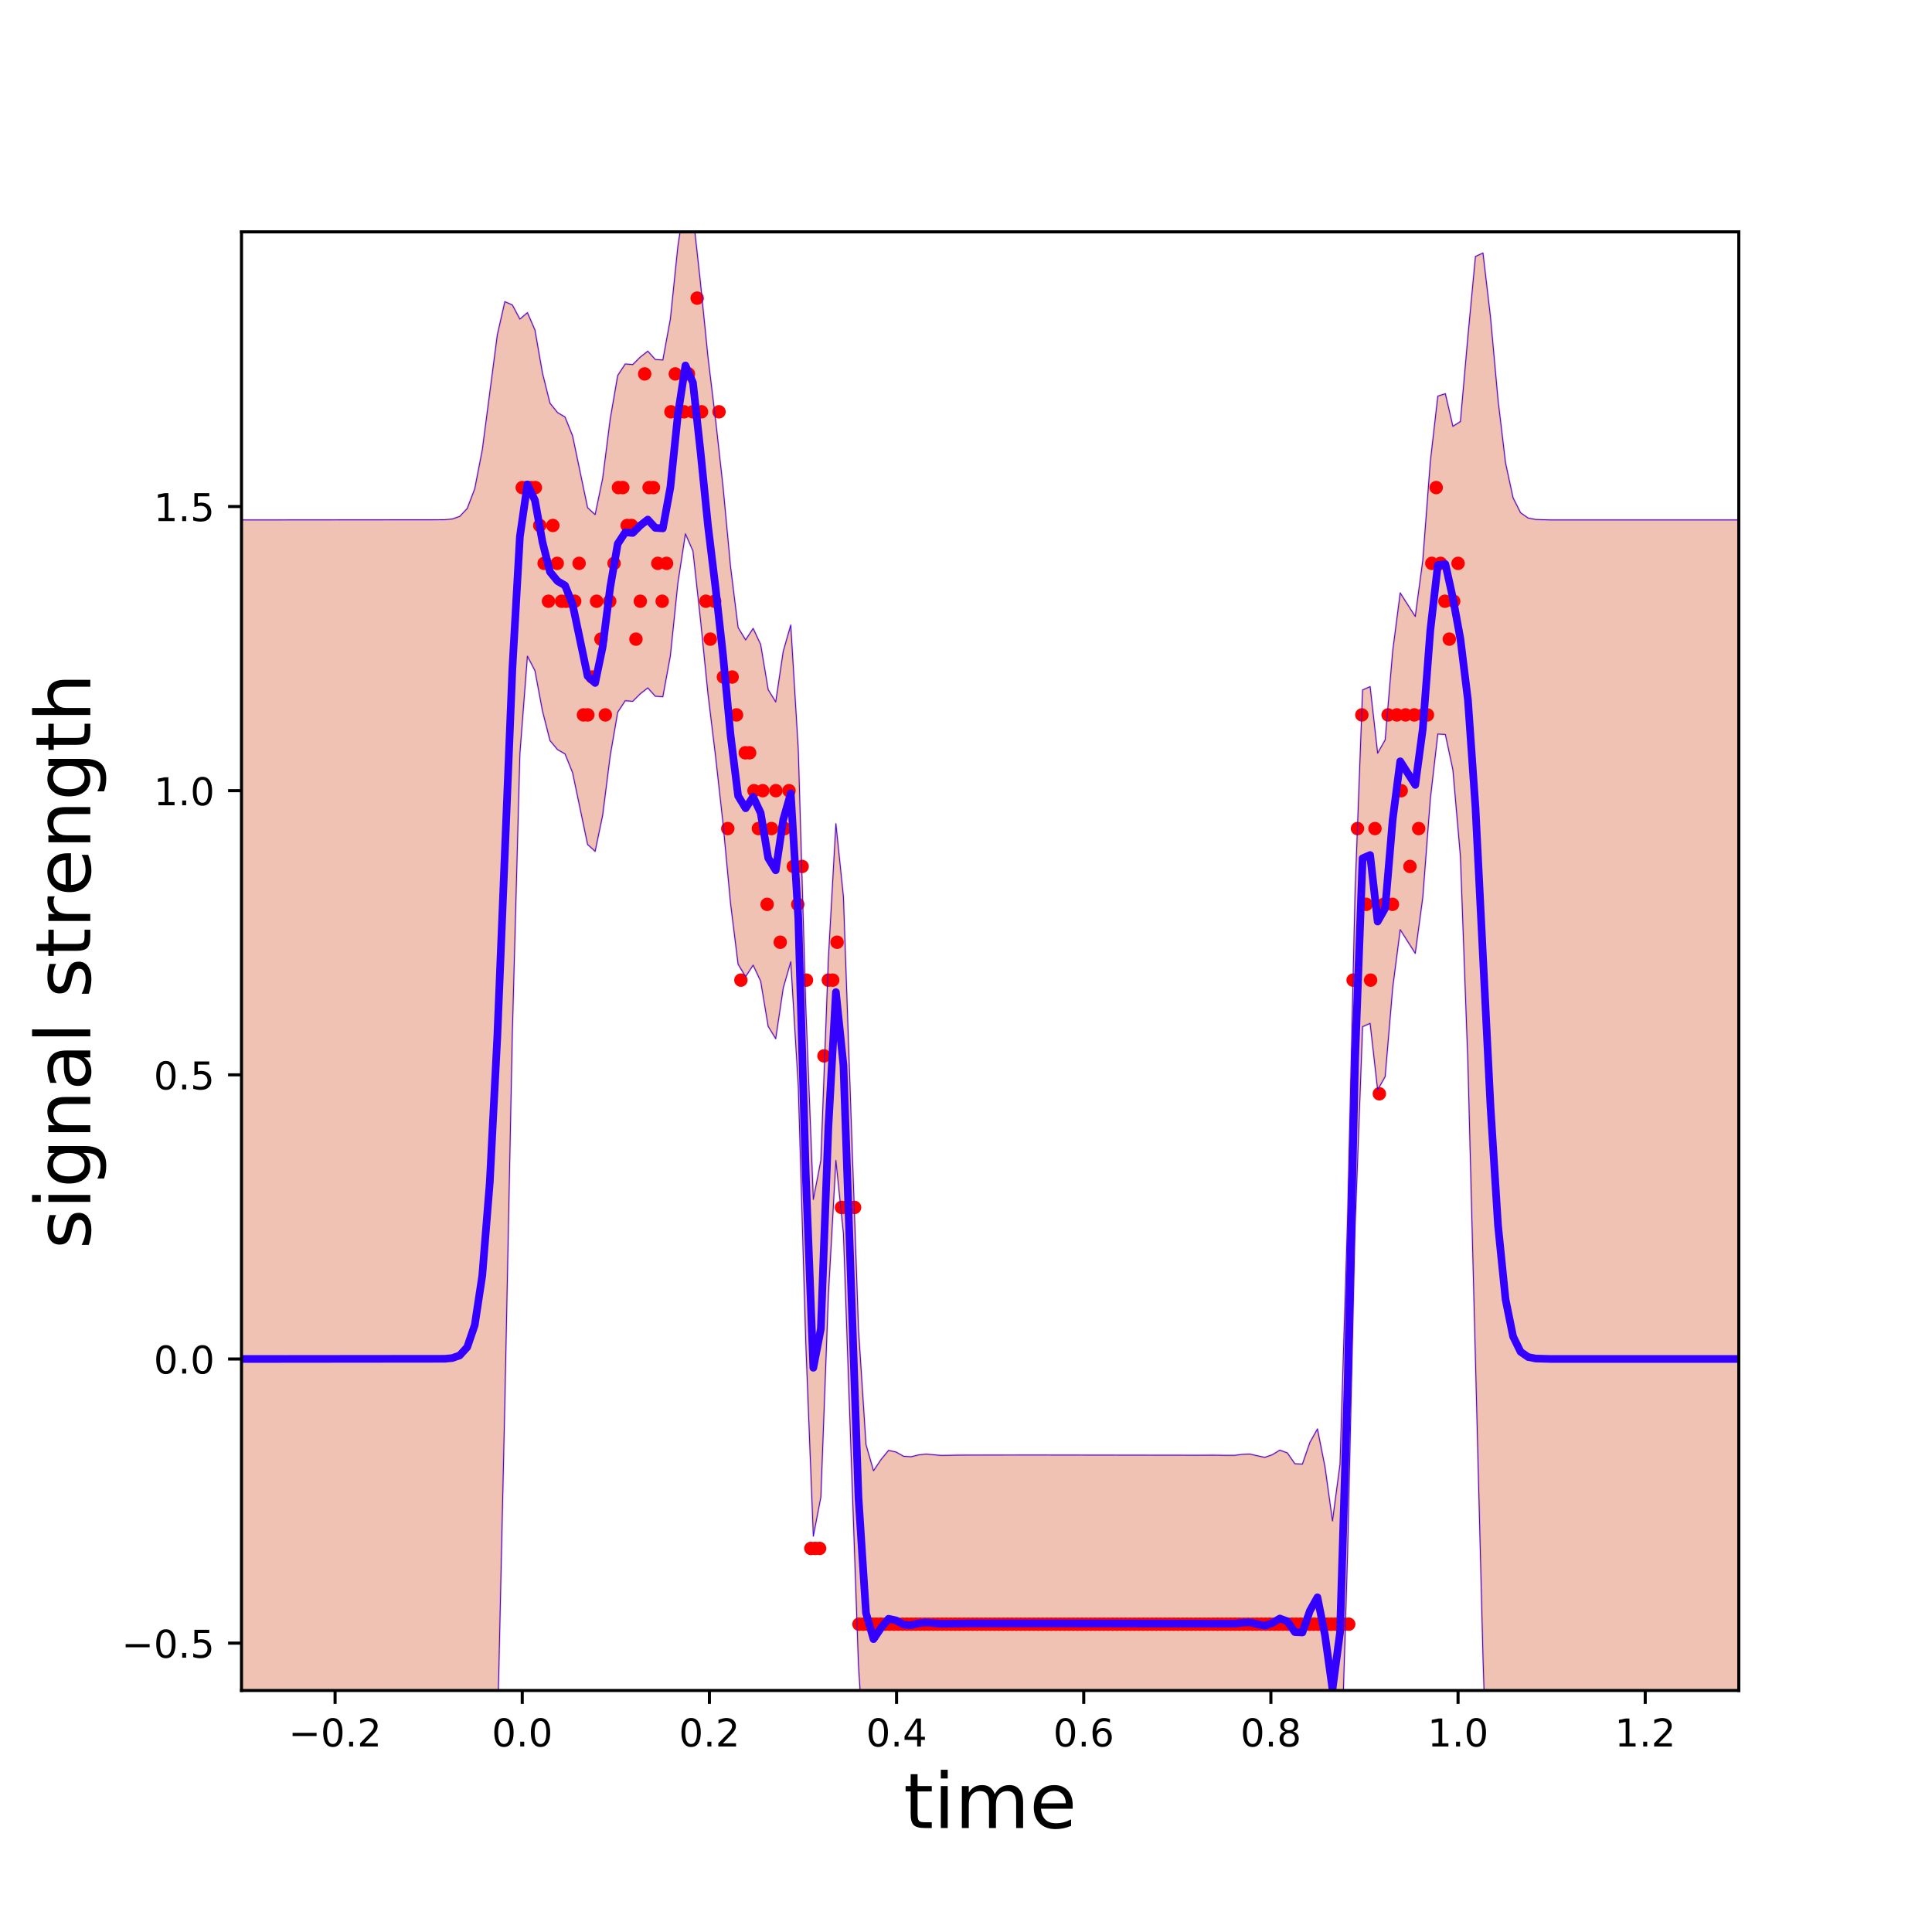 <?xml version="1.0" encoding="utf-8" standalone="no"?>
<!DOCTYPE svg PUBLIC "-//W3C//DTD SVG 1.1//EN"
  "http://www.w3.org/Graphics/SVG/1.1/DTD/svg11.dtd">
<!-- Created with matplotlib (http://matplotlib.org/) -->
<svg height="504pt" version="1.1" viewBox="0 0 504 504" width="504pt" xmlns="http://www.w3.org/2000/svg" xmlns:xlink="http://www.w3.org/1999/xlink">
 <defs>
  <style type="text/css">
*{stroke-linecap:butt;stroke-linejoin:round;}
  </style>
 </defs>
 <g id="figure_1">
  <g id="patch_1">
   <path d="M 0 504 
L 504 504 
L 504 0 
L 0 0 
z
" style="fill:none;"/>
  </g>
  <g id="axes_1">
   <g id="patch_2">
    <path d="M 63 441 
L 453.6 441 
L 453.6 60.48 
L 63 60.48 
z
" style="fill:none;"/>
   </g>
   <g id="patch_3">
    <path clip-path="url(#p6ad198c4ee)" d="M 63 135.634 
L 64.963 135.634 
L 66.926 135.634 
L 68.888 135.634 
L 70.851 135.634 
L 72.814 135.634 
L 74.777 135.634 
L 76.74 135.634 
L 78.703 135.634 
L 80.665 135.634 
L 82.628 135.634 
L 84.591 135.634 
L 86.554 135.634 
L 88.517 135.634 
L 90.479 135.634 
L 92.442 135.634 
L 94.405 135.634 
L 96.368 135.634 
L 98.331 135.634 
L 100.293 135.634 
L 102.256 135.634 
L 104.219 135.634 
L 106.182 135.634 
L 108.145 135.634 
L 110.108 135.633 
L 112.07 135.632 
L 114.033 135.624 
L 115.996 135.581 
L 117.959 135.396 
L 119.922 134.718 
L 121.884 132.647 
L 123.847 127.488 
L 125.81 117.378 
L 127.773 102.52 
L 129.736 87.341 
L 131.698 78.699 
L 133.661 79.554 
L 135.624 83.245 
L 137.587 81.557 
L 139.55 86.062 
L 141.513 97.315 
L 143.475 105.175 
L 145.438 107.616 
L 147.401 108.795 
L 149.364 113.673 
L 151.327 123.126 
L 153.289 132.45 
L 155.252 134.241 
L 157.215 124.827 
L 159.178 109.35 
L 161.141 97.946 
L 163.104 94.946 
L 165.066 95.106 
L 167.029 93.143 
L 168.992 91.611 
L 170.955 93.784 
L 172.918 93.912 
L 174.88 83.209 
L 176.843 64.2 
L 178.806 51.412 
L 180.769 55.898 
L 182.732 73.787 
L 184.694 93.206 
L 186.657 109.364 
L 188.62 126.996 
L 190.583 147.874 
L 192.546 163.687 
L 194.509 166.928 
L 196.471 163.932 
L 198.434 168.127 
L 200.397 179.912 
L 202.36 183.106 
L 204.323 169.903 
L 206.285 163.055 
L 208.248 195.542 
L 210.211 262.676 
L 212.174 312.881 
L 214.137 302.708 
L 216.099 250.057 
L 218.062 214.884 
L 220.025 233.924 
L 221.988 291.113 
L 223.951 346.683 
L 225.914 376.86 
L 227.876 383.671 
L 229.839 380.747 
L 231.802 378.358 
L 233.765 378.793 
L 235.728 379.9 
L 237.69 380.023 
L 239.653 379.536 
L 241.616 379.337 
L 243.579 379.521 
L 245.542 379.671 
L 247.505 379.62 
L 249.467 379.532 
L 251.43 379.533 
L 253.393 379.577 
L 255.356 379.589 
L 257.319 379.57 
L 259.281 379.559 
L 261.244 379.566 
L 263.207 379.573 
L 265.17 379.571 
L 267.133 379.567 
L 269.095 379.567 
L 271.058 379.569 
L 273.021 379.57 
L 274.984 379.569 
L 276.947 379.568 
L 278.91 379.569 
L 280.872 379.569 
L 282.835 379.569 
L 284.798 379.569 
L 286.761 379.569 
L 288.724 379.568 
L 290.686 379.568 
L 292.649 379.569 
L 294.612 379.57 
L 296.575 379.568 
L 298.538 379.566 
L 300.501 379.569 
L 302.463 379.573 
L 304.426 379.571 
L 306.389 379.561 
L 308.352 379.559 
L 310.315 379.58 
L 312.277 379.594 
L 314.24 379.559 
L 316.203 379.514 
L 318.166 379.558 
L 320.129 379.674 
L 322.091 379.647 
L 324.054 379.4 
L 326.017 379.319 
L 327.98 379.773 
L 329.943 380.182 
L 331.906 379.492 
L 333.868 378.294 
L 335.831 379.024 
L 337.794 381.841 
L 339.757 381.935 
L 341.72 376.262 
L 343.682 372.769 
L 345.645 382.643 
L 347.608 396.761 
L 349.571 381.95 
L 351.534 317.905 
L 353.496 232.652 
L 355.459 179.981 
L 357.422 179.121 
L 359.385 196.476 
L 361.348 192.999 
L 363.311 169.848 
L 365.273 154.668 
L 367.236 157.745 
L 369.199 160.823 
L 371.162 146.191 
L 373.125 120.449 
L 375.087 103.327 
L 377.05 102.706 
L 379.013 111.204 
L 380.976 109.971 
L 382.939 87.688 
L 384.902 66.907 
L 386.864 65.999 
L 388.827 82.752 
L 390.79 104.318 
L 392.753 120.778 
L 394.716 129.865 
L 396.678 133.768 
L 398.641 135.126 
L 400.604 135.516 
L 402.567 135.611 
L 404.53 135.63 
L 406.492 135.633 
L 408.455 135.634 
L 410.418 135.634 
L 412.381 135.634 
L 414.344 135.634 
L 416.307 135.634 
L 418.269 135.634 
L 420.232 135.634 
L 422.195 135.634 
L 424.158 135.634 
L 426.121 135.634 
L 428.083 135.634 
L 430.046 135.634 
L 432.009 135.634 
L 433.972 135.634 
L 435.935 135.634 
L 437.897 135.634 
L 439.86 135.634 
L 441.823 135.634 
L 443.786 135.634 
L 445.749 135.634 
L 447.712 135.634 
L 449.674 135.634 
L 451.637 135.634 
L 453.6 135.634 
L 453.6 573.403 
L 451.637 573.403 
L 449.674 573.403 
L 447.712 573.403 
L 445.749 573.403 
L 443.786 573.403 
L 441.823 573.403 
L 439.86 573.403 
L 437.897 573.403 
L 435.935 573.403 
L 433.972 573.403 
L 432.009 573.403 
L 430.046 573.403 
L 428.083 573.403 
L 426.121 573.403 
L 424.158 573.403 
L 422.195 573.403 
L 420.232 573.403 
L 418.269 573.403 
L 416.307 573.403 
L 414.344 573.403 
L 412.381 573.403 
L 410.418 573.403 
L 408.455 573.403 
L 406.492 573.402 
L 404.53 573.399 
L 402.567 573.38 
L 400.604 573.285 
L 398.641 572.893 
L 396.678 571.517 
L 394.716 567.435 
L 392.753 557.157 
L 390.79 535.053 
L 388.827 494.529 
L 386.864 432.245 
L 384.902 354.235 
L 382.939 277.556 
L 380.976 223.382 
L 379.013 200.828 
L 377.05 191.607 
L 375.087 191.482 
L 373.125 208.469 
L 371.162 234.124 
L 369.199 248.705 
L 367.236 245.619 
L 365.273 242.525 
L 363.311 257.704 
L 361.348 280.851 
L 359.385 284.328 
L 357.422 266.972 
L 355.459 267.832 
L 353.496 320.503 
L 351.534 405.756 
L 349.571 469.801 
L 347.608 484.612 
L 345.645 470.494 
L 343.682 460.62 
L 341.72 464.113 
L 339.757 469.786 
L 337.794 469.692 
L 335.831 466.875 
L 333.868 466.144 
L 331.906 467.343 
L 329.943 468.032 
L 327.98 467.623 
L 326.017 467.169 
L 324.054 467.25 
L 322.091 467.498 
L 320.129 467.524 
L 318.166 467.408 
L 316.203 467.364 
L 314.24 467.41 
L 312.277 467.444 
L 310.315 467.431 
L 308.352 467.41 
L 306.389 467.411 
L 304.426 467.422 
L 302.463 467.424 
L 300.501 467.419 
L 298.538 467.417 
L 296.575 467.418 
L 294.612 467.42 
L 292.649 467.42 
L 290.686 467.419 
L 288.724 467.419 
L 286.761 467.419 
L 284.798 467.419 
L 282.835 467.419 
L 280.872 467.419 
L 278.91 467.419 
L 276.947 467.419 
L 274.984 467.419 
L 273.021 467.42 
L 271.058 467.419 
L 269.095 467.418 
L 267.133 467.418 
L 265.17 467.422 
L 263.207 467.423 
L 261.244 467.416 
L 259.281 467.41 
L 257.319 467.42 
L 255.356 467.439 
L 253.393 467.428 
L 251.43 467.384 
L 249.467 467.383 
L 247.505 467.47 
L 245.542 467.521 
L 243.579 467.372 
L 241.616 467.188 
L 239.653 467.386 
L 237.69 467.874 
L 235.728 467.751 
L 233.765 466.644 
L 231.802 466.209 
L 229.839 468.598 
L 227.876 471.522 
L 225.914 464.71 
L 223.951 434.533 
L 221.988 378.964 
L 220.025 321.775 
L 218.062 302.734 
L 216.099 337.908 
L 214.137 390.558 
L 212.174 400.732 
L 210.211 350.527 
L 208.248 283.393 
L 206.285 250.905 
L 204.323 257.753 
L 202.36 270.957 
L 200.397 267.762 
L 198.434 255.977 
L 196.471 251.783 
L 194.509 254.779 
L 192.546 251.537 
L 190.583 235.725 
L 188.62 214.846 
L 186.657 197.214 
L 184.694 181.057 
L 182.732 161.638 
L 180.769 143.749 
L 178.806 139.262 
L 176.843 152.051 
L 174.88 171.06 
L 172.918 181.763 
L 170.955 181.634 
L 168.992 179.462 
L 167.029 180.994 
L 165.066 182.957 
L 163.104 182.796 
L 161.141 185.797 
L 159.178 197.201 
L 157.215 212.679 
L 155.252 222.093 
L 153.289 220.306 
L 151.327 210.983 
L 149.364 201.546 
L 147.401 196.677 
L 145.438 195.549 
L 143.475 193.196 
L 141.513 185.47 
L 139.55 174.963 
L 137.587 171.181 
L 135.624 196.656 
L 133.661 269.423 
L 131.698 366.026 
L 129.736 453.588 
L 127.773 514.297 
L 125.81 548.114 
L 123.847 563.867 
L 121.884 570.217 
L 119.922 572.467 
L 117.959 573.163 
L 115.996 573.35 
L 114.033 573.393 
L 112.07 573.401 
L 110.108 573.402 
L 108.145 573.403 
L 106.182 573.403 
L 104.219 573.403 
L 102.256 573.403 
L 100.293 573.403 
L 98.331 573.403 
L 96.368 573.403 
L 94.405 573.403 
L 92.442 573.403 
L 90.479 573.403 
L 88.517 573.403 
L 86.554 573.403 
L 84.591 573.403 
L 82.628 573.403 
L 80.665 573.403 
L 78.703 573.403 
L 76.74 573.403 
L 74.777 573.403 
L 72.814 573.403 
L 70.851 573.403 
L 68.888 573.403 
L 66.926 573.403 
L 64.963 573.403 
L 63 573.403 
z
" style="fill:#cc3300;opacity:0.3;stroke:#cc3300;stroke-linejoin:miter;stroke-width:0.5;"/>
   </g>
   <g id="matplotlib.axis_1">
    <g id="xtick_1">
     <g id="line2d_1">
      <defs>
       <path d="M 0 0 
L 0 3.5 
" id="m085b127889" style="stroke:#000000;stroke-width:0.8;"/>
      </defs>
      <g>
       <use style="stroke:#000000;stroke-width:0.8;" x="87.412" xlink:href="#m085b127889" y="441"/>
      </g>
     </g>
     <g id="text_1">
      <!-- −0.2 -->
      <defs>
       <path d="M 10.594 35.5 
L 73.188 35.5 
L 73.188 27.203 
L 10.594 27.203 
z
" id="DejaVuSans-2212"/>
       <path d="M 31.781 66.406 
Q 24.172 66.406 20.328 58.906 
Q 16.5 51.422 16.5 36.375 
Q 16.5 21.391 20.328 13.891 
Q 24.172 6.391 31.781 6.391 
Q 39.453 6.391 43.281 13.891 
Q 47.125 21.391 47.125 36.375 
Q 47.125 51.422 43.281 58.906 
Q 39.453 66.406 31.781 66.406 
z
M 31.781 74.219 
Q 44.047 74.219 50.516 64.516 
Q 56.984 54.828 56.984 36.375 
Q 56.984 17.969 50.516 8.266 
Q 44.047 -1.422 31.781 -1.422 
Q 19.531 -1.422 13.062 8.266 
Q 6.594 17.969 6.594 36.375 
Q 6.594 54.828 13.062 64.516 
Q 19.531 74.219 31.781 74.219 
z
" id="DejaVuSans-30"/>
       <path d="M 10.688 12.406 
L 21 12.406 
L 21 0 
L 10.688 0 
z
" id="DejaVuSans-2e"/>
       <path d="M 19.188 8.297 
L 53.609 8.297 
L 53.609 0 
L 7.328 0 
L 7.328 8.297 
Q 12.938 14.109 22.625 23.891 
Q 32.328 33.688 34.812 36.531 
Q 39.547 41.844 41.422 45.531 
Q 43.312 49.219 43.312 52.781 
Q 43.312 58.594 39.234 62.25 
Q 35.156 65.922 28.609 65.922 
Q 23.969 65.922 18.812 64.312 
Q 13.672 62.703 7.812 59.422 
L 7.812 69.391 
Q 13.766 71.781 18.938 73 
Q 24.125 74.219 28.422 74.219 
Q 39.75 74.219 46.484 68.547 
Q 53.219 62.891 53.219 53.422 
Q 53.219 48.922 51.531 44.891 
Q 49.859 40.875 45.406 35.406 
Q 44.188 33.984 37.641 27.219 
Q 31.109 20.453 19.188 8.297 
z
" id="DejaVuSans-32"/>
      </defs>
      <g transform="translate(75.271 455.598)scale(0.1 -0.1)">
       <use xlink:href="#DejaVuSans-2212"/>
       <use x="83.789" xlink:href="#DejaVuSans-30"/>
       <use x="147.412" xlink:href="#DejaVuSans-2e"/>
       <use x="179.199" xlink:href="#DejaVuSans-32"/>
      </g>
     </g>
    </g>
    <g id="xtick_2">
     <g id="line2d_2">
      <g>
       <use style="stroke:#000000;stroke-width:0.8;" x="136.238" xlink:href="#m085b127889" y="441"/>
      </g>
     </g>
     <g id="text_2">
      <!-- 0.0 -->
      <g transform="translate(128.286 455.598)scale(0.1 -0.1)">
       <use xlink:href="#DejaVuSans-30"/>
       <use x="63.623" xlink:href="#DejaVuSans-2e"/>
       <use x="95.41" xlink:href="#DejaVuSans-30"/>
      </g>
     </g>
    </g>
    <g id="xtick_3">
     <g id="line2d_3">
      <g>
       <use style="stroke:#000000;stroke-width:0.8;" x="185.062" xlink:href="#m085b127889" y="441"/>
      </g>
     </g>
     <g id="text_3">
      <!-- 0.2 -->
      <g transform="translate(177.111 455.598)scale(0.1 -0.1)">
       <use xlink:href="#DejaVuSans-30"/>
       <use x="63.623" xlink:href="#DejaVuSans-2e"/>
       <use x="95.41" xlink:href="#DejaVuSans-32"/>
      </g>
     </g>
    </g>
    <g id="xtick_4">
     <g id="line2d_4">
      <g>
       <use style="stroke:#000000;stroke-width:0.8;" x="233.887" xlink:href="#m085b127889" y="441"/>
      </g>
     </g>
     <g id="text_4">
      <!-- 0.4 -->
      <defs>
       <path d="M 37.797 64.312 
L 12.891 25.391 
L 37.797 25.391 
z
M 35.203 72.906 
L 47.609 72.906 
L 47.609 25.391 
L 58.016 25.391 
L 58.016 17.188 
L 47.609 17.188 
L 47.609 0 
L 37.797 0 
L 37.797 17.188 
L 4.891 17.188 
L 4.891 26.703 
z
" id="DejaVuSans-34"/>
      </defs>
      <g transform="translate(225.936 455.598)scale(0.1 -0.1)">
       <use xlink:href="#DejaVuSans-30"/>
       <use x="63.623" xlink:href="#DejaVuSans-2e"/>
       <use x="95.41" xlink:href="#DejaVuSans-34"/>
      </g>
     </g>
    </g>
    <g id="xtick_5">
     <g id="line2d_5">
      <g>
       <use style="stroke:#000000;stroke-width:0.8;" x="282.712" xlink:href="#m085b127889" y="441"/>
      </g>
     </g>
     <g id="text_5">
      <!-- 0.6 -->
      <defs>
       <path d="M 33.016 40.375 
Q 26.375 40.375 22.484 35.828 
Q 18.609 31.297 18.609 23.391 
Q 18.609 15.531 22.484 10.953 
Q 26.375 6.391 33.016 6.391 
Q 39.656 6.391 43.531 10.953 
Q 47.406 15.531 47.406 23.391 
Q 47.406 31.297 43.531 35.828 
Q 39.656 40.375 33.016 40.375 
z
M 52.594 71.297 
L 52.594 62.312 
Q 48.875 64.062 45.094 64.984 
Q 41.312 65.922 37.594 65.922 
Q 27.828 65.922 22.672 59.328 
Q 17.531 52.734 16.797 39.406 
Q 19.672 43.656 24.016 45.922 
Q 28.375 48.188 33.594 48.188 
Q 44.578 48.188 50.953 41.516 
Q 57.328 34.859 57.328 23.391 
Q 57.328 12.156 50.688 5.359 
Q 44.047 -1.422 33.016 -1.422 
Q 20.359 -1.422 13.672 8.266 
Q 6.984 17.969 6.984 36.375 
Q 6.984 53.656 15.188 63.938 
Q 23.391 74.219 37.203 74.219 
Q 40.922 74.219 44.703 73.484 
Q 48.484 72.75 52.594 71.297 
z
" id="DejaVuSans-36"/>
      </defs>
      <g transform="translate(274.761 455.598)scale(0.1 -0.1)">
       <use xlink:href="#DejaVuSans-30"/>
       <use x="63.623" xlink:href="#DejaVuSans-2e"/>
       <use x="95.41" xlink:href="#DejaVuSans-36"/>
      </g>
     </g>
    </g>
    <g id="xtick_6">
     <g id="line2d_6">
      <g>
       <use style="stroke:#000000;stroke-width:0.8;" x="331.538" xlink:href="#m085b127889" y="441"/>
      </g>
     </g>
     <g id="text_6">
      <!-- 0.8 -->
      <defs>
       <path d="M 31.781 34.625 
Q 24.75 34.625 20.719 30.859 
Q 16.703 27.094 16.703 20.516 
Q 16.703 13.922 20.719 10.156 
Q 24.75 6.391 31.781 6.391 
Q 38.812 6.391 42.859 10.172 
Q 46.922 13.969 46.922 20.516 
Q 46.922 27.094 42.891 30.859 
Q 38.875 34.625 31.781 34.625 
z
M 21.922 38.812 
Q 15.578 40.375 12.031 44.719 
Q 8.5 49.078 8.5 55.328 
Q 8.5 64.062 14.719 69.141 
Q 20.953 74.219 31.781 74.219 
Q 42.672 74.219 48.875 69.141 
Q 55.078 64.062 55.078 55.328 
Q 55.078 49.078 51.531 44.719 
Q 48 40.375 41.703 38.812 
Q 48.828 37.156 52.797 32.312 
Q 56.781 27.484 56.781 20.516 
Q 56.781 9.906 50.312 4.234 
Q 43.844 -1.422 31.781 -1.422 
Q 19.734 -1.422 13.25 4.234 
Q 6.781 9.906 6.781 20.516 
Q 6.781 27.484 10.781 32.312 
Q 14.797 37.156 21.922 38.812 
z
M 18.312 54.391 
Q 18.312 48.734 21.844 45.562 
Q 25.391 42.391 31.781 42.391 
Q 38.141 42.391 41.719 45.562 
Q 45.312 48.734 45.312 54.391 
Q 45.312 60.062 41.719 63.234 
Q 38.141 66.406 31.781 66.406 
Q 25.391 66.406 21.844 63.234 
Q 18.312 60.062 18.312 54.391 
z
" id="DejaVuSans-38"/>
      </defs>
      <g transform="translate(323.586 455.598)scale(0.1 -0.1)">
       <use xlink:href="#DejaVuSans-30"/>
       <use x="63.623" xlink:href="#DejaVuSans-2e"/>
       <use x="95.41" xlink:href="#DejaVuSans-38"/>
      </g>
     </g>
    </g>
    <g id="xtick_7">
     <g id="line2d_7">
      <g>
       <use style="stroke:#000000;stroke-width:0.8;" x="380.363" xlink:href="#m085b127889" y="441"/>
      </g>
     </g>
     <g id="text_7">
      <!-- 1.0 -->
      <defs>
       <path d="M 12.406 8.297 
L 28.516 8.297 
L 28.516 63.922 
L 10.984 60.406 
L 10.984 69.391 
L 28.422 72.906 
L 38.281 72.906 
L 38.281 8.297 
L 54.391 8.297 
L 54.391 0 
L 12.406 0 
z
" id="DejaVuSans-31"/>
      </defs>
      <g transform="translate(372.411 455.598)scale(0.1 -0.1)">
       <use xlink:href="#DejaVuSans-31"/>
       <use x="63.623" xlink:href="#DejaVuSans-2e"/>
       <use x="95.41" xlink:href="#DejaVuSans-30"/>
      </g>
     </g>
    </g>
    <g id="xtick_8">
     <g id="line2d_8">
      <g>
       <use style="stroke:#000000;stroke-width:0.8;" x="429.188" xlink:href="#m085b127889" y="441"/>
      </g>
     </g>
     <g id="text_8">
      <!-- 1.2 -->
      <g transform="translate(421.236 455.598)scale(0.1 -0.1)">
       <use xlink:href="#DejaVuSans-31"/>
       <use x="63.623" xlink:href="#DejaVuSans-2e"/>
       <use x="95.41" xlink:href="#DejaVuSans-32"/>
      </g>
     </g>
    </g>
    <g id="text_9">
     <!-- time -->
     <defs>
      <path d="M 18.312 70.219 
L 18.312 54.688 
L 36.812 54.688 
L 36.812 47.703 
L 18.312 47.703 
L 18.312 18.016 
Q 18.312 11.328 20.141 9.422 
Q 21.969 7.516 27.594 7.516 
L 36.812 7.516 
L 36.812 0 
L 27.594 0 
Q 17.188 0 13.234 3.875 
Q 9.281 7.766 9.281 18.016 
L 9.281 47.703 
L 2.688 47.703 
L 2.688 54.688 
L 9.281 54.688 
L 9.281 70.219 
z
" id="DejaVuSans-74"/>
      <path d="M 9.422 54.688 
L 18.406 54.688 
L 18.406 0 
L 9.422 0 
z
M 9.422 75.984 
L 18.406 75.984 
L 18.406 64.594 
L 9.422 64.594 
z
" id="DejaVuSans-69"/>
      <path d="M 52 44.188 
Q 55.375 50.25 60.062 53.125 
Q 64.75 56 71.094 56 
Q 79.641 56 84.281 50.016 
Q 88.922 44.047 88.922 33.016 
L 88.922 0 
L 79.891 0 
L 79.891 32.719 
Q 79.891 40.578 77.094 44.375 
Q 74.312 48.188 68.609 48.188 
Q 61.625 48.188 57.562 43.547 
Q 53.516 38.922 53.516 30.906 
L 53.516 0 
L 44.484 0 
L 44.484 32.719 
Q 44.484 40.625 41.703 44.406 
Q 38.922 48.188 33.109 48.188 
Q 26.219 48.188 22.156 43.531 
Q 18.109 38.875 18.109 30.906 
L 18.109 0 
L 9.078 0 
L 9.078 54.688 
L 18.109 54.688 
L 18.109 46.188 
Q 21.188 51.219 25.484 53.609 
Q 29.781 56 35.688 56 
Q 41.656 56 45.828 52.969 
Q 50 49.953 52 44.188 
z
" id="DejaVuSans-6d"/>
      <path d="M 56.203 29.594 
L 56.203 25.203 
L 14.891 25.203 
Q 15.484 15.922 20.484 11.062 
Q 25.484 6.203 34.422 6.203 
Q 39.594 6.203 44.453 7.469 
Q 49.312 8.734 54.109 11.281 
L 54.109 2.781 
Q 49.266 0.734 44.188 -0.344 
Q 39.109 -1.422 33.891 -1.422 
Q 20.797 -1.422 13.156 6.188 
Q 5.516 13.812 5.516 26.812 
Q 5.516 40.234 12.766 48.109 
Q 20.016 56 32.328 56 
Q 43.359 56 49.781 48.891 
Q 56.203 41.797 56.203 29.594 
z
M 47.219 32.234 
Q 47.125 39.594 43.094 43.984 
Q 39.062 48.391 32.422 48.391 
Q 24.906 48.391 20.391 44.141 
Q 15.875 39.891 15.188 32.172 
z
" id="DejaVuSans-65"/>
     </defs>
     <g transform="translate(235.708 476.875)scale(0.2 -0.2)">
      <use xlink:href="#DejaVuSans-74"/>
      <use x="39.209" xlink:href="#DejaVuSans-69"/>
      <use x="66.992" xlink:href="#DejaVuSans-6d"/>
      <use x="164.404" xlink:href="#DejaVuSans-65"/>
     </g>
    </g>
   </g>
   <g id="matplotlib.axis_2">
    <g id="ytick_1">
     <g id="line2d_9">
      <defs>
       <path d="M 0 0 
L -3.5 0 
" id="m721204ebdf" style="stroke:#000000;stroke-width:0.8;"/>
      </defs>
      <g>
       <use style="stroke:#000000;stroke-width:0.8;" x="63" xlink:href="#m721204ebdf" y="428.645"/>
      </g>
     </g>
     <g id="text_10">
      <!-- −0.5 -->
      <defs>
       <path d="M 10.797 72.906 
L 49.516 72.906 
L 49.516 64.594 
L 19.828 64.594 
L 19.828 46.734 
Q 21.969 47.469 24.109 47.828 
Q 26.266 48.188 28.422 48.188 
Q 40.625 48.188 47.75 41.5 
Q 54.891 34.812 54.891 23.391 
Q 54.891 11.625 47.562 5.094 
Q 40.234 -1.422 26.906 -1.422 
Q 22.312 -1.422 17.547 -0.641 
Q 12.797 0.141 7.719 1.703 
L 7.719 11.625 
Q 12.109 9.234 16.797 8.062 
Q 21.484 6.891 26.703 6.891 
Q 35.156 6.891 40.078 11.328 
Q 45.016 15.766 45.016 23.391 
Q 45.016 31 40.078 35.438 
Q 35.156 39.891 26.703 39.891 
Q 22.75 39.891 18.812 39.016 
Q 14.891 38.141 10.797 36.281 
z
" id="DejaVuSans-35"/>
      </defs>
      <g transform="translate(31.717 432.445)scale(0.1 -0.1)">
       <use xlink:href="#DejaVuSans-2212"/>
       <use x="83.789" xlink:href="#DejaVuSans-30"/>
       <use x="147.412" xlink:href="#DejaVuSans-2e"/>
       <use x="179.199" xlink:href="#DejaVuSans-35"/>
      </g>
     </g>
    </g>
    <g id="ytick_2">
     <g id="line2d_10">
      <g>
       <use style="stroke:#000000;stroke-width:0.8;" x="63" xlink:href="#m721204ebdf" y="354.518"/>
      </g>
     </g>
     <g id="text_11">
      <!-- 0.0 -->
      <g transform="translate(40.097 358.317)scale(0.1 -0.1)">
       <use xlink:href="#DejaVuSans-30"/>
       <use x="63.623" xlink:href="#DejaVuSans-2e"/>
       <use x="95.41" xlink:href="#DejaVuSans-30"/>
      </g>
     </g>
    </g>
    <g id="ytick_3">
     <g id="line2d_11">
      <g>
       <use style="stroke:#000000;stroke-width:0.8;" x="63" xlink:href="#m721204ebdf" y="280.391"/>
      </g>
     </g>
     <g id="text_12">
      <!-- 0.5 -->
      <g transform="translate(40.097 284.19)scale(0.1 -0.1)">
       <use xlink:href="#DejaVuSans-30"/>
       <use x="63.623" xlink:href="#DejaVuSans-2e"/>
       <use x="95.41" xlink:href="#DejaVuSans-35"/>
      </g>
     </g>
    </g>
    <g id="ytick_4">
     <g id="line2d_12">
      <g>
       <use style="stroke:#000000;stroke-width:0.8;" x="63" xlink:href="#m721204ebdf" y="206.264"/>
      </g>
     </g>
     <g id="text_13">
      <!-- 1.0 -->
      <g transform="translate(40.097 210.063)scale(0.1 -0.1)">
       <use xlink:href="#DejaVuSans-31"/>
       <use x="63.623" xlink:href="#DejaVuSans-2e"/>
       <use x="95.41" xlink:href="#DejaVuSans-30"/>
      </g>
     </g>
    </g>
    <g id="ytick_5">
     <g id="line2d_13">
      <g>
       <use style="stroke:#000000;stroke-width:0.8;" x="63" xlink:href="#m721204ebdf" y="132.136"/>
      </g>
     </g>
     <g id="text_14">
      <!-- 1.5 -->
      <g transform="translate(40.097 135.936)scale(0.1 -0.1)">
       <use xlink:href="#DejaVuSans-31"/>
       <use x="63.623" xlink:href="#DejaVuSans-2e"/>
       <use x="95.41" xlink:href="#DejaVuSans-35"/>
      </g>
     </g>
    </g>
    <g id="text_15">
     <!-- signal strength -->
     <defs>
      <path d="M 44.281 53.078 
L 44.281 44.578 
Q 40.484 46.531 36.375 47.5 
Q 32.281 48.484 27.875 48.484 
Q 21.188 48.484 17.844 46.438 
Q 14.5 44.391 14.5 40.281 
Q 14.5 37.156 16.891 35.375 
Q 19.281 33.594 26.516 31.984 
L 29.594 31.297 
Q 39.156 29.25 43.188 25.516 
Q 47.219 21.781 47.219 15.094 
Q 47.219 7.469 41.188 3.016 
Q 35.156 -1.422 24.609 -1.422 
Q 20.219 -1.422 15.453 -0.562 
Q 10.688 0.297 5.422 2 
L 5.422 11.281 
Q 10.406 8.688 15.234 7.391 
Q 20.062 6.109 24.812 6.109 
Q 31.156 6.109 34.562 8.281 
Q 37.984 10.453 37.984 14.406 
Q 37.984 18.062 35.516 20.016 
Q 33.062 21.969 24.703 23.781 
L 21.578 24.516 
Q 13.234 26.266 9.516 29.906 
Q 5.812 33.547 5.812 39.891 
Q 5.812 47.609 11.281 51.797 
Q 16.75 56 26.812 56 
Q 31.781 56 36.172 55.266 
Q 40.578 54.547 44.281 53.078 
z
" id="DejaVuSans-73"/>
      <path d="M 45.406 27.984 
Q 45.406 37.75 41.375 43.109 
Q 37.359 48.484 30.078 48.484 
Q 22.859 48.484 18.828 43.109 
Q 14.797 37.75 14.797 27.984 
Q 14.797 18.266 18.828 12.891 
Q 22.859 7.516 30.078 7.516 
Q 37.359 7.516 41.375 12.891 
Q 45.406 18.266 45.406 27.984 
z
M 54.391 6.781 
Q 54.391 -7.172 48.188 -13.984 
Q 42 -20.797 29.203 -20.797 
Q 24.469 -20.797 20.266 -20.094 
Q 16.062 -19.391 12.109 -17.922 
L 12.109 -9.188 
Q 16.062 -11.328 19.922 -12.344 
Q 23.781 -13.375 27.781 -13.375 
Q 36.625 -13.375 41.016 -8.766 
Q 45.406 -4.156 45.406 5.172 
L 45.406 9.625 
Q 42.625 4.781 38.281 2.391 
Q 33.938 0 27.875 0 
Q 17.828 0 11.672 7.656 
Q 5.516 15.328 5.516 27.984 
Q 5.516 40.672 11.672 48.328 
Q 17.828 56 27.875 56 
Q 33.938 56 38.281 53.609 
Q 42.625 51.219 45.406 46.391 
L 45.406 54.688 
L 54.391 54.688 
z
" id="DejaVuSans-67"/>
      <path d="M 54.891 33.016 
L 54.891 0 
L 45.906 0 
L 45.906 32.719 
Q 45.906 40.484 42.875 44.328 
Q 39.844 48.188 33.797 48.188 
Q 26.516 48.188 22.312 43.547 
Q 18.109 38.922 18.109 30.906 
L 18.109 0 
L 9.078 0 
L 9.078 54.688 
L 18.109 54.688 
L 18.109 46.188 
Q 21.344 51.125 25.703 53.562 
Q 30.078 56 35.797 56 
Q 45.219 56 50.047 50.172 
Q 54.891 44.344 54.891 33.016 
z
" id="DejaVuSans-6e"/>
      <path d="M 34.281 27.484 
Q 23.391 27.484 19.188 25 
Q 14.984 22.516 14.984 16.5 
Q 14.984 11.719 18.141 8.906 
Q 21.297 6.109 26.703 6.109 
Q 34.188 6.109 38.703 11.406 
Q 43.219 16.703 43.219 25.484 
L 43.219 27.484 
z
M 52.203 31.203 
L 52.203 0 
L 43.219 0 
L 43.219 8.297 
Q 40.141 3.328 35.547 0.953 
Q 30.953 -1.422 24.312 -1.422 
Q 15.922 -1.422 10.953 3.297 
Q 6 8.016 6 15.922 
Q 6 25.141 12.172 29.828 
Q 18.359 34.516 30.609 34.516 
L 43.219 34.516 
L 43.219 35.406 
Q 43.219 41.609 39.141 45 
Q 35.062 48.391 27.688 48.391 
Q 23 48.391 18.547 47.266 
Q 14.109 46.141 10.016 43.891 
L 10.016 52.203 
Q 14.938 54.109 19.578 55.047 
Q 24.219 56 28.609 56 
Q 40.484 56 46.344 49.844 
Q 52.203 43.703 52.203 31.203 
z
" id="DejaVuSans-61"/>
      <path d="M 9.422 75.984 
L 18.406 75.984 
L 18.406 0 
L 9.422 0 
z
" id="DejaVuSans-6c"/>
      <path id="DejaVuSans-20"/>
      <path d="M 41.109 46.297 
Q 39.594 47.172 37.812 47.578 
Q 36.031 48 33.891 48 
Q 26.266 48 22.188 43.047 
Q 18.109 38.094 18.109 28.812 
L 18.109 0 
L 9.078 0 
L 9.078 54.688 
L 18.109 54.688 
L 18.109 46.188 
Q 20.953 51.172 25.484 53.578 
Q 30.031 56 36.531 56 
Q 37.453 56 38.578 55.875 
Q 39.703 55.766 41.062 55.516 
z
" id="DejaVuSans-72"/>
      <path d="M 54.891 33.016 
L 54.891 0 
L 45.906 0 
L 45.906 32.719 
Q 45.906 40.484 42.875 44.328 
Q 39.844 48.188 33.797 48.188 
Q 26.516 48.188 22.312 43.547 
Q 18.109 38.922 18.109 30.906 
L 18.109 0 
L 9.078 0 
L 9.078 75.984 
L 18.109 75.984 
L 18.109 46.188 
Q 21.344 51.125 25.703 53.562 
Q 30.078 56 35.797 56 
Q 45.219 56 50.047 50.172 
Q 54.891 44.344 54.891 33.016 
z
" id="DejaVuSans-68"/>
     </defs>
     <g transform="translate(23.558 325.832)rotate(-90)scale(0.2 -0.2)">
      <use xlink:href="#DejaVuSans-73"/>
      <use x="52.1" xlink:href="#DejaVuSans-69"/>
      <use x="79.883" xlink:href="#DejaVuSans-67"/>
      <use x="143.359" xlink:href="#DejaVuSans-6e"/>
      <use x="206.738" xlink:href="#DejaVuSans-61"/>
      <use x="268.018" xlink:href="#DejaVuSans-6c"/>
      <use x="295.801" xlink:href="#DejaVuSans-20"/>
      <use x="327.588" xlink:href="#DejaVuSans-73"/>
      <use x="379.688" xlink:href="#DejaVuSans-74"/>
      <use x="418.896" xlink:href="#DejaVuSans-72"/>
      <use x="459.979" xlink:href="#DejaVuSans-65"/>
      <use x="521.502" xlink:href="#DejaVuSans-6e"/>
      <use x="584.881" xlink:href="#DejaVuSans-67"/>
      <use x="648.357" xlink:href="#DejaVuSans-74"/>
      <use x="687.566" xlink:href="#DejaVuSans-68"/>
     </g>
    </g>
   </g>
   <g id="line2d_14">
    <defs>
     <path d="M 0 1.25 
C 0.332 1.25 0.649 1.118 0.884 0.884 
C 1.118 0.649 1.25 0.332 1.25 0 
C 1.25 -0.332 1.118 -0.649 0.884 -0.884 
C 0.649 -1.118 0.332 -1.25 0 -1.25 
C -0.332 -1.25 -0.649 -1.118 -0.884 -0.884 
C -1.118 -0.649 -1.25 -0.332 -1.25 0 
C -1.25 0.332 -1.118 0.649 -0.884 0.884 
C -0.649 1.118 -0.332 1.25 0 1.25 
z
" id="m5343218ffd" style="stroke:#ff0000;"/>
    </defs>
    <g clip-path="url(#p6ad198c4ee)">
     <use style="fill:#ff0000;stroke:#ff0000;" x="136.238" xlink:href="#m5343218ffd" y="127.195"/>
     <use style="fill:#ff0000;stroke:#ff0000;" x="137.378" xlink:href="#m5343218ffd" y="127.195"/>
     <use style="fill:#ff0000;stroke:#ff0000;" x="138.519" xlink:href="#m5343218ffd" y="127.195"/>
     <use style="fill:#ff0000;stroke:#ff0000;" x="139.66" xlink:href="#m5343218ffd" y="127.195"/>
     <use style="fill:#ff0000;stroke:#ff0000;" x="140.801" xlink:href="#m5343218ffd" y="137.078"/>
     <use style="fill:#ff0000;stroke:#ff0000;" x="141.941" xlink:href="#m5343218ffd" y="146.962"/>
     <use style="fill:#ff0000;stroke:#ff0000;" x="143.082" xlink:href="#m5343218ffd" y="156.845"/>
     <use style="fill:#ff0000;stroke:#ff0000;" x="144.223" xlink:href="#m5343218ffd" y="137.078"/>
     <use style="fill:#ff0000;stroke:#ff0000;" x="145.364" xlink:href="#m5343218ffd" y="146.962"/>
     <use style="fill:#ff0000;stroke:#ff0000;" x="146.504" xlink:href="#m5343218ffd" y="156.845"/>
     <use style="fill:#ff0000;stroke:#ff0000;" x="147.645" xlink:href="#m5343218ffd" y="156.845"/>
     <use style="fill:#ff0000;stroke:#ff0000;" x="148.786" xlink:href="#m5343218ffd" y="156.845"/>
     <use style="fill:#ff0000;stroke:#ff0000;" x="149.927" xlink:href="#m5343218ffd" y="156.845"/>
     <use style="fill:#ff0000;stroke:#ff0000;" x="151.068" xlink:href="#m5343218ffd" y="146.962"/>
     <use style="fill:#ff0000;stroke:#ff0000;" x="152.208" xlink:href="#m5343218ffd" y="186.496"/>
     <use style="fill:#ff0000;stroke:#ff0000;" x="153.349" xlink:href="#m5343218ffd" y="186.496"/>
     <use style="fill:#ff0000;stroke:#ff0000;" x="154.49" xlink:href="#m5343218ffd" y="176.613"/>
     <use style="fill:#ff0000;stroke:#ff0000;" x="155.631" xlink:href="#m5343218ffd" y="156.845"/>
     <use style="fill:#ff0000;stroke:#ff0000;" x="156.771" xlink:href="#m5343218ffd" y="166.729"/>
     <use style="fill:#ff0000;stroke:#ff0000;" x="157.912" xlink:href="#m5343218ffd" y="186.496"/>
     <use style="fill:#ff0000;stroke:#ff0000;" x="159.053" xlink:href="#m5343218ffd" y="156.845"/>
     <use style="fill:#ff0000;stroke:#ff0000;" x="160.194" xlink:href="#m5343218ffd" y="146.962"/>
     <use style="fill:#ff0000;stroke:#ff0000;" x="161.334" xlink:href="#m5343218ffd" y="127.195"/>
     <use style="fill:#ff0000;stroke:#ff0000;" x="162.475" xlink:href="#m5343218ffd" y="127.195"/>
     <use style="fill:#ff0000;stroke:#ff0000;" x="163.616" xlink:href="#m5343218ffd" y="137.078"/>
     <use style="fill:#ff0000;stroke:#ff0000;" x="164.757" xlink:href="#m5343218ffd" y="137.078"/>
     <use style="fill:#ff0000;stroke:#ff0000;" x="165.898" xlink:href="#m5343218ffd" y="166.729"/>
     <use style="fill:#ff0000;stroke:#ff0000;" x="167.038" xlink:href="#m5343218ffd" y="156.845"/>
     <use style="fill:#ff0000;stroke:#ff0000;" x="168.179" xlink:href="#m5343218ffd" y="97.544"/>
     <use style="fill:#ff0000;stroke:#ff0000;" x="169.32" xlink:href="#m5343218ffd" y="127.195"/>
     <use style="fill:#ff0000;stroke:#ff0000;" x="170.461" xlink:href="#m5343218ffd" y="127.195"/>
     <use style="fill:#ff0000;stroke:#ff0000;" x="171.601" xlink:href="#m5343218ffd" y="146.962"/>
     <use style="fill:#ff0000;stroke:#ff0000;" x="172.742" xlink:href="#m5343218ffd" y="156.845"/>
     <use style="fill:#ff0000;stroke:#ff0000;" x="173.883" xlink:href="#m5343218ffd" y="146.962"/>
     <use style="fill:#ff0000;stroke:#ff0000;" x="175.024" xlink:href="#m5343218ffd" y="107.427"/>
     <use style="fill:#ff0000;stroke:#ff0000;" x="176.164" xlink:href="#m5343218ffd" y="97.544"/>
     <use style="fill:#ff0000;stroke:#ff0000;" x="177.305" xlink:href="#m5343218ffd" y="107.427"/>
     <use style="fill:#ff0000;stroke:#ff0000;" x="178.446" xlink:href="#m5343218ffd" y="107.427"/>
     <use style="fill:#ff0000;stroke:#ff0000;" x="179.587" xlink:href="#m5343218ffd" y="97.544"/>
     <use style="fill:#ff0000;stroke:#ff0000;" x="180.728" xlink:href="#m5343218ffd" y="107.427"/>
     <use style="fill:#ff0000;stroke:#ff0000;" x="181.868" xlink:href="#m5343218ffd" y="77.776"/>
     <use style="fill:#ff0000;stroke:#ff0000;" x="183.009" xlink:href="#m5343218ffd" y="107.427"/>
     <use style="fill:#ff0000;stroke:#ff0000;" x="184.15" xlink:href="#m5343218ffd" y="156.845"/>
     <use style="fill:#ff0000;stroke:#ff0000;" x="185.291" xlink:href="#m5343218ffd" y="166.729"/>
     <use style="fill:#ff0000;stroke:#ff0000;" x="186.431" xlink:href="#m5343218ffd" y="156.845"/>
     <use style="fill:#ff0000;stroke:#ff0000;" x="187.572" xlink:href="#m5343218ffd" y="107.427"/>
     <use style="fill:#ff0000;stroke:#ff0000;" x="188.713" xlink:href="#m5343218ffd" y="176.613"/>
     <use style="fill:#ff0000;stroke:#ff0000;" x="189.854" xlink:href="#m5343218ffd" y="216.147"/>
     <use style="fill:#ff0000;stroke:#ff0000;" x="190.995" xlink:href="#m5343218ffd" y="176.613"/>
     <use style="fill:#ff0000;stroke:#ff0000;" x="192.135" xlink:href="#m5343218ffd" y="186.496"/>
     <use style="fill:#ff0000;stroke:#ff0000;" x="193.276" xlink:href="#m5343218ffd" y="255.682"/>
     <use style="fill:#ff0000;stroke:#ff0000;" x="194.417" xlink:href="#m5343218ffd" y="196.38"/>
     <use style="fill:#ff0000;stroke:#ff0000;" x="195.558" xlink:href="#m5343218ffd" y="196.38"/>
     <use style="fill:#ff0000;stroke:#ff0000;" x="196.698" xlink:href="#m5343218ffd" y="206.264"/>
     <use style="fill:#ff0000;stroke:#ff0000;" x="197.839" xlink:href="#m5343218ffd" y="216.147"/>
     <use style="fill:#ff0000;stroke:#ff0000;" x="198.98" xlink:href="#m5343218ffd" y="206.264"/>
     <use style="fill:#ff0000;stroke:#ff0000;" x="200.121" xlink:href="#m5343218ffd" y="235.915"/>
     <use style="fill:#ff0000;stroke:#ff0000;" x="201.261" xlink:href="#m5343218ffd" y="216.147"/>
     <use style="fill:#ff0000;stroke:#ff0000;" x="202.402" xlink:href="#m5343218ffd" y="206.264"/>
     <use style="fill:#ff0000;stroke:#ff0000;" x="203.543" xlink:href="#m5343218ffd" y="245.798"/>
     <use style="fill:#ff0000;stroke:#ff0000;" x="204.684" xlink:href="#m5343218ffd" y="216.147"/>
     <use style="fill:#ff0000;stroke:#ff0000;" x="205.825" xlink:href="#m5343218ffd" y="206.264"/>
     <use style="fill:#ff0000;stroke:#ff0000;" x="206.965" xlink:href="#m5343218ffd" y="226.031"/>
     <use style="fill:#ff0000;stroke:#ff0000;" x="208.106" xlink:href="#m5343218ffd" y="235.915"/>
     <use style="fill:#ff0000;stroke:#ff0000;" x="209.247" xlink:href="#m5343218ffd" y="226.031"/>
     <use style="fill:#ff0000;stroke:#ff0000;" x="210.388" xlink:href="#m5343218ffd" y="255.682"/>
     <use style="fill:#ff0000;stroke:#ff0000;" x="211.528" xlink:href="#m5343218ffd" y="403.936"/>
     <use style="fill:#ff0000;stroke:#ff0000;" x="212.669" xlink:href="#m5343218ffd" y="403.936"/>
     <use style="fill:#ff0000;stroke:#ff0000;" x="213.81" xlink:href="#m5343218ffd" y="403.936"/>
     <use style="fill:#ff0000;stroke:#ff0000;" x="214.951" xlink:href="#m5343218ffd" y="275.449"/>
     <use style="fill:#ff0000;stroke:#ff0000;" x="216.091" xlink:href="#m5343218ffd" y="255.682"/>
     <use style="fill:#ff0000;stroke:#ff0000;" x="217.232" xlink:href="#m5343218ffd" y="255.682"/>
     <use style="fill:#ff0000;stroke:#ff0000;" x="218.373" xlink:href="#m5343218ffd" y="245.798"/>
     <use style="fill:#ff0000;stroke:#ff0000;" x="219.514" xlink:href="#m5343218ffd" y="314.984"/>
     <use style="fill:#ff0000;stroke:#ff0000;" x="220.655" xlink:href="#m5343218ffd" y="314.984"/>
     <use style="fill:#ff0000;stroke:#ff0000;" x="221.795" xlink:href="#m5343218ffd" y="314.984"/>
     <use style="fill:#ff0000;stroke:#ff0000;" x="222.936" xlink:href="#m5343218ffd" y="314.984"/>
     <use style="fill:#ff0000;stroke:#ff0000;" x="224.077" xlink:href="#m5343218ffd" y="423.704"/>
     <use style="fill:#ff0000;stroke:#ff0000;" x="225.218" xlink:href="#m5343218ffd" y="423.704"/>
     <use style="fill:#ff0000;stroke:#ff0000;" x="226.358" xlink:href="#m5343218ffd" y="423.704"/>
     <use style="fill:#ff0000;stroke:#ff0000;" x="227.499" xlink:href="#m5343218ffd" y="423.704"/>
     <use style="fill:#ff0000;stroke:#ff0000;" x="228.64" xlink:href="#m5343218ffd" y="423.704"/>
     <use style="fill:#ff0000;stroke:#ff0000;" x="229.781" xlink:href="#m5343218ffd" y="423.704"/>
     <use style="fill:#ff0000;stroke:#ff0000;" x="230.921" xlink:href="#m5343218ffd" y="423.704"/>
     <use style="fill:#ff0000;stroke:#ff0000;" x="232.062" xlink:href="#m5343218ffd" y="423.704"/>
     <use style="fill:#ff0000;stroke:#ff0000;" x="233.203" xlink:href="#m5343218ffd" y="423.704"/>
     <use style="fill:#ff0000;stroke:#ff0000;" x="234.344" xlink:href="#m5343218ffd" y="423.704"/>
     <use style="fill:#ff0000;stroke:#ff0000;" x="235.485" xlink:href="#m5343218ffd" y="423.704"/>
     <use style="fill:#ff0000;stroke:#ff0000;" x="236.625" xlink:href="#m5343218ffd" y="423.704"/>
     <use style="fill:#ff0000;stroke:#ff0000;" x="237.766" xlink:href="#m5343218ffd" y="423.704"/>
     <use style="fill:#ff0000;stroke:#ff0000;" x="238.907" xlink:href="#m5343218ffd" y="423.704"/>
     <use style="fill:#ff0000;stroke:#ff0000;" x="240.048" xlink:href="#m5343218ffd" y="423.704"/>
     <use style="fill:#ff0000;stroke:#ff0000;" x="241.188" xlink:href="#m5343218ffd" y="423.704"/>
     <use style="fill:#ff0000;stroke:#ff0000;" x="242.329" xlink:href="#m5343218ffd" y="423.704"/>
     <use style="fill:#ff0000;stroke:#ff0000;" x="243.47" xlink:href="#m5343218ffd" y="423.704"/>
     <use style="fill:#ff0000;stroke:#ff0000;" x="244.611" xlink:href="#m5343218ffd" y="423.704"/>
     <use style="fill:#ff0000;stroke:#ff0000;" x="245.752" xlink:href="#m5343218ffd" y="423.704"/>
     <use style="fill:#ff0000;stroke:#ff0000;" x="246.892" xlink:href="#m5343218ffd" y="423.704"/>
     <use style="fill:#ff0000;stroke:#ff0000;" x="248.033" xlink:href="#m5343218ffd" y="423.704"/>
     <use style="fill:#ff0000;stroke:#ff0000;" x="249.174" xlink:href="#m5343218ffd" y="423.704"/>
     <use style="fill:#ff0000;stroke:#ff0000;" x="250.315" xlink:href="#m5343218ffd" y="423.704"/>
     <use style="fill:#ff0000;stroke:#ff0000;" x="251.455" xlink:href="#m5343218ffd" y="423.704"/>
     <use style="fill:#ff0000;stroke:#ff0000;" x="252.596" xlink:href="#m5343218ffd" y="423.704"/>
     <use style="fill:#ff0000;stroke:#ff0000;" x="253.737" xlink:href="#m5343218ffd" y="423.704"/>
     <use style="fill:#ff0000;stroke:#ff0000;" x="254.878" xlink:href="#m5343218ffd" y="423.704"/>
     <use style="fill:#ff0000;stroke:#ff0000;" x="256.018" xlink:href="#m5343218ffd" y="423.704"/>
     <use style="fill:#ff0000;stroke:#ff0000;" x="257.159" xlink:href="#m5343218ffd" y="423.704"/>
     <use style="fill:#ff0000;stroke:#ff0000;" x="258.3" xlink:href="#m5343218ffd" y="423.704"/>
     <use style="fill:#ff0000;stroke:#ff0000;" x="259.441" xlink:href="#m5343218ffd" y="423.704"/>
     <use style="fill:#ff0000;stroke:#ff0000;" x="260.582" xlink:href="#m5343218ffd" y="423.704"/>
     <use style="fill:#ff0000;stroke:#ff0000;" x="261.722" xlink:href="#m5343218ffd" y="423.704"/>
     <use style="fill:#ff0000;stroke:#ff0000;" x="262.863" xlink:href="#m5343218ffd" y="423.704"/>
     <use style="fill:#ff0000;stroke:#ff0000;" x="264.004" xlink:href="#m5343218ffd" y="423.704"/>
     <use style="fill:#ff0000;stroke:#ff0000;" x="265.145" xlink:href="#m5343218ffd" y="423.704"/>
     <use style="fill:#ff0000;stroke:#ff0000;" x="266.285" xlink:href="#m5343218ffd" y="423.704"/>
     <use style="fill:#ff0000;stroke:#ff0000;" x="267.426" xlink:href="#m5343218ffd" y="423.704"/>
     <use style="fill:#ff0000;stroke:#ff0000;" x="268.567" xlink:href="#m5343218ffd" y="423.704"/>
     <use style="fill:#ff0000;stroke:#ff0000;" x="269.708" xlink:href="#m5343218ffd" y="423.704"/>
     <use style="fill:#ff0000;stroke:#ff0000;" x="270.848" xlink:href="#m5343218ffd" y="423.704"/>
     <use style="fill:#ff0000;stroke:#ff0000;" x="271.989" xlink:href="#m5343218ffd" y="423.704"/>
     <use style="fill:#ff0000;stroke:#ff0000;" x="273.13" xlink:href="#m5343218ffd" y="423.704"/>
     <use style="fill:#ff0000;stroke:#ff0000;" x="274.271" xlink:href="#m5343218ffd" y="423.704"/>
     <use style="fill:#ff0000;stroke:#ff0000;" x="275.412" xlink:href="#m5343218ffd" y="423.704"/>
     <use style="fill:#ff0000;stroke:#ff0000;" x="276.552" xlink:href="#m5343218ffd" y="423.704"/>
     <use style="fill:#ff0000;stroke:#ff0000;" x="277.693" xlink:href="#m5343218ffd" y="423.704"/>
     <use style="fill:#ff0000;stroke:#ff0000;" x="278.834" xlink:href="#m5343218ffd" y="423.704"/>
     <use style="fill:#ff0000;stroke:#ff0000;" x="279.975" xlink:href="#m5343218ffd" y="423.704"/>
     <use style="fill:#ff0000;stroke:#ff0000;" x="281.115" xlink:href="#m5343218ffd" y="423.704"/>
     <use style="fill:#ff0000;stroke:#ff0000;" x="282.256" xlink:href="#m5343218ffd" y="423.704"/>
     <use style="fill:#ff0000;stroke:#ff0000;" x="283.397" xlink:href="#m5343218ffd" y="423.704"/>
     <use style="fill:#ff0000;stroke:#ff0000;" x="284.538" xlink:href="#m5343218ffd" y="423.704"/>
     <use style="fill:#ff0000;stroke:#ff0000;" x="285.679" xlink:href="#m5343218ffd" y="423.704"/>
     <use style="fill:#ff0000;stroke:#ff0000;" x="286.819" xlink:href="#m5343218ffd" y="423.704"/>
     <use style="fill:#ff0000;stroke:#ff0000;" x="287.96" xlink:href="#m5343218ffd" y="423.704"/>
     <use style="fill:#ff0000;stroke:#ff0000;" x="289.101" xlink:href="#m5343218ffd" y="423.704"/>
     <use style="fill:#ff0000;stroke:#ff0000;" x="290.242" xlink:href="#m5343218ffd" y="423.704"/>
     <use style="fill:#ff0000;stroke:#ff0000;" x="291.382" xlink:href="#m5343218ffd" y="423.704"/>
     <use style="fill:#ff0000;stroke:#ff0000;" x="292.523" xlink:href="#m5343218ffd" y="423.704"/>
     <use style="fill:#ff0000;stroke:#ff0000;" x="293.664" xlink:href="#m5343218ffd" y="423.704"/>
     <use style="fill:#ff0000;stroke:#ff0000;" x="294.805" xlink:href="#m5343218ffd" y="423.704"/>
     <use style="fill:#ff0000;stroke:#ff0000;" x="295.945" xlink:href="#m5343218ffd" y="423.704"/>
     <use style="fill:#ff0000;stroke:#ff0000;" x="297.086" xlink:href="#m5343218ffd" y="423.704"/>
     <use style="fill:#ff0000;stroke:#ff0000;" x="298.227" xlink:href="#m5343218ffd" y="423.704"/>
     <use style="fill:#ff0000;stroke:#ff0000;" x="299.368" xlink:href="#m5343218ffd" y="423.704"/>
     <use style="fill:#ff0000;stroke:#ff0000;" x="300.509" xlink:href="#m5343218ffd" y="423.704"/>
     <use style="fill:#ff0000;stroke:#ff0000;" x="301.649" xlink:href="#m5343218ffd" y="423.704"/>
     <use style="fill:#ff0000;stroke:#ff0000;" x="302.79" xlink:href="#m5343218ffd" y="423.704"/>
     <use style="fill:#ff0000;stroke:#ff0000;" x="303.931" xlink:href="#m5343218ffd" y="423.704"/>
     <use style="fill:#ff0000;stroke:#ff0000;" x="305.072" xlink:href="#m5343218ffd" y="423.704"/>
     <use style="fill:#ff0000;stroke:#ff0000;" x="306.212" xlink:href="#m5343218ffd" y="423.704"/>
     <use style="fill:#ff0000;stroke:#ff0000;" x="307.353" xlink:href="#m5343218ffd" y="423.704"/>
     <use style="fill:#ff0000;stroke:#ff0000;" x="308.494" xlink:href="#m5343218ffd" y="423.704"/>
     <use style="fill:#ff0000;stroke:#ff0000;" x="309.635" xlink:href="#m5343218ffd" y="423.704"/>
     <use style="fill:#ff0000;stroke:#ff0000;" x="310.775" xlink:href="#m5343218ffd" y="423.704"/>
     <use style="fill:#ff0000;stroke:#ff0000;" x="311.916" xlink:href="#m5343218ffd" y="423.704"/>
     <use style="fill:#ff0000;stroke:#ff0000;" x="313.057" xlink:href="#m5343218ffd" y="423.704"/>
     <use style="fill:#ff0000;stroke:#ff0000;" x="314.198" xlink:href="#m5343218ffd" y="423.704"/>
     <use style="fill:#ff0000;stroke:#ff0000;" x="315.339" xlink:href="#m5343218ffd" y="423.704"/>
     <use style="fill:#ff0000;stroke:#ff0000;" x="316.479" xlink:href="#m5343218ffd" y="423.704"/>
     <use style="fill:#ff0000;stroke:#ff0000;" x="317.62" xlink:href="#m5343218ffd" y="423.704"/>
     <use style="fill:#ff0000;stroke:#ff0000;" x="318.761" xlink:href="#m5343218ffd" y="423.704"/>
     <use style="fill:#ff0000;stroke:#ff0000;" x="319.902" xlink:href="#m5343218ffd" y="423.704"/>
     <use style="fill:#ff0000;stroke:#ff0000;" x="321.042" xlink:href="#m5343218ffd" y="423.704"/>
     <use style="fill:#ff0000;stroke:#ff0000;" x="322.183" xlink:href="#m5343218ffd" y="423.704"/>
     <use style="fill:#ff0000;stroke:#ff0000;" x="323.324" xlink:href="#m5343218ffd" y="423.704"/>
     <use style="fill:#ff0000;stroke:#ff0000;" x="324.465" xlink:href="#m5343218ffd" y="423.704"/>
     <use style="fill:#ff0000;stroke:#ff0000;" x="325.605" xlink:href="#m5343218ffd" y="423.704"/>
     <use style="fill:#ff0000;stroke:#ff0000;" x="326.746" xlink:href="#m5343218ffd" y="423.704"/>
     <use style="fill:#ff0000;stroke:#ff0000;" x="327.887" xlink:href="#m5343218ffd" y="423.704"/>
     <use style="fill:#ff0000;stroke:#ff0000;" x="329.028" xlink:href="#m5343218ffd" y="423.704"/>
     <use style="fill:#ff0000;stroke:#ff0000;" x="330.169" xlink:href="#m5343218ffd" y="423.704"/>
     <use style="fill:#ff0000;stroke:#ff0000;" x="331.309" xlink:href="#m5343218ffd" y="423.704"/>
     <use style="fill:#ff0000;stroke:#ff0000;" x="332.45" xlink:href="#m5343218ffd" y="423.704"/>
     <use style="fill:#ff0000;stroke:#ff0000;" x="333.591" xlink:href="#m5343218ffd" y="423.704"/>
     <use style="fill:#ff0000;stroke:#ff0000;" x="334.732" xlink:href="#m5343218ffd" y="423.704"/>
     <use style="fill:#ff0000;stroke:#ff0000;" x="335.872" xlink:href="#m5343218ffd" y="423.704"/>
     <use style="fill:#ff0000;stroke:#ff0000;" x="337.013" xlink:href="#m5343218ffd" y="423.704"/>
     <use style="fill:#ff0000;stroke:#ff0000;" x="338.154" xlink:href="#m5343218ffd" y="423.704"/>
     <use style="fill:#ff0000;stroke:#ff0000;" x="339.295" xlink:href="#m5343218ffd" y="423.704"/>
     <use style="fill:#ff0000;stroke:#ff0000;" x="340.436" xlink:href="#m5343218ffd" y="423.704"/>
     <use style="fill:#ff0000;stroke:#ff0000;" x="341.576" xlink:href="#m5343218ffd" y="423.704"/>
     <use style="fill:#ff0000;stroke:#ff0000;" x="342.717" xlink:href="#m5343218ffd" y="423.704"/>
     <use style="fill:#ff0000;stroke:#ff0000;" x="343.858" xlink:href="#m5343218ffd" y="423.704"/>
     <use style="fill:#ff0000;stroke:#ff0000;" x="344.999" xlink:href="#m5343218ffd" y="423.704"/>
     <use style="fill:#ff0000;stroke:#ff0000;" x="346.139" xlink:href="#m5343218ffd" y="423.704"/>
     <use style="fill:#ff0000;stroke:#ff0000;" x="347.28" xlink:href="#m5343218ffd" y="423.704"/>
     <use style="fill:#ff0000;stroke:#ff0000;" x="348.421" xlink:href="#m5343218ffd" y="423.704"/>
     <use style="fill:#ff0000;stroke:#ff0000;" x="349.562" xlink:href="#m5343218ffd" y="423.704"/>
     <use style="fill:#ff0000;stroke:#ff0000;" x="350.702" xlink:href="#m5343218ffd" y="423.704"/>
     <use style="fill:#ff0000;stroke:#ff0000;" x="351.843" xlink:href="#m5343218ffd" y="423.704"/>
     <use style="fill:#ff0000;stroke:#ff0000;" x="352.984" xlink:href="#m5343218ffd" y="255.682"/>
     <use style="fill:#ff0000;stroke:#ff0000;" x="354.125" xlink:href="#m5343218ffd" y="216.147"/>
     <use style="fill:#ff0000;stroke:#ff0000;" x="355.266" xlink:href="#m5343218ffd" y="186.496"/>
     <use style="fill:#ff0000;stroke:#ff0000;" x="356.406" xlink:href="#m5343218ffd" y="235.915"/>
     <use style="fill:#ff0000;stroke:#ff0000;" x="357.547" xlink:href="#m5343218ffd" y="255.682"/>
     <use style="fill:#ff0000;stroke:#ff0000;" x="358.688" xlink:href="#m5343218ffd" y="216.147"/>
     <use style="fill:#ff0000;stroke:#ff0000;" x="359.829" xlink:href="#m5343218ffd" y="285.333"/>
     <use style="fill:#ff0000;stroke:#ff0000;" x="360.969" xlink:href="#m5343218ffd" y="235.915"/>
     <use style="fill:#ff0000;stroke:#ff0000;" x="362.11" xlink:href="#m5343218ffd" y="186.496"/>
     <use style="fill:#ff0000;stroke:#ff0000;" x="363.251" xlink:href="#m5343218ffd" y="235.915"/>
     <use style="fill:#ff0000;stroke:#ff0000;" x="364.392" xlink:href="#m5343218ffd" y="186.496"/>
     <use style="fill:#ff0000;stroke:#ff0000;" x="365.532" xlink:href="#m5343218ffd" y="206.264"/>
     <use style="fill:#ff0000;stroke:#ff0000;" x="366.673" xlink:href="#m5343218ffd" y="186.496"/>
     <use style="fill:#ff0000;stroke:#ff0000;" x="367.814" xlink:href="#m5343218ffd" y="226.031"/>
     <use style="fill:#ff0000;stroke:#ff0000;" x="368.955" xlink:href="#m5343218ffd" y="186.496"/>
     <use style="fill:#ff0000;stroke:#ff0000;" x="370.096" xlink:href="#m5343218ffd" y="216.147"/>
     <use style="fill:#ff0000;stroke:#ff0000;" x="371.236" xlink:href="#m5343218ffd" y="186.496"/>
     <use style="fill:#ff0000;stroke:#ff0000;" x="372.377" xlink:href="#m5343218ffd" y="186.496"/>
     <use style="fill:#ff0000;stroke:#ff0000;" x="373.518" xlink:href="#m5343218ffd" y="146.962"/>
     <use style="fill:#ff0000;stroke:#ff0000;" x="374.659" xlink:href="#m5343218ffd" y="127.195"/>
     <use style="fill:#ff0000;stroke:#ff0000;" x="375.799" xlink:href="#m5343218ffd" y="146.962"/>
     <use style="fill:#ff0000;stroke:#ff0000;" x="376.94" xlink:href="#m5343218ffd" y="156.845"/>
     <use style="fill:#ff0000;stroke:#ff0000;" x="378.081" xlink:href="#m5343218ffd" y="166.729"/>
     <use style="fill:#ff0000;stroke:#ff0000;" x="379.222" xlink:href="#m5343218ffd" y="156.845"/>
     <use style="fill:#ff0000;stroke:#ff0000;" x="380.363" xlink:href="#m5343218ffd" y="146.962"/>
    </g>
   </g>
   <g id="line2d_15">
    <path clip-path="url(#p6ad198c4ee)" d="M 63 354.518 
L 115.996 354.465 
L 117.959 354.28 
L 119.922 353.593 
L 121.884 351.432 
L 123.847 345.677 
L 125.81 332.746 
L 127.773 308.409 
L 129.736 270.465 
L 133.661 174.489 
L 135.624 139.951 
L 137.587 126.369 
L 139.55 130.512 
L 141.513 141.392 
L 143.475 149.186 
L 145.438 151.583 
L 147.401 152.736 
L 149.364 157.61 
L 153.289 176.378 
L 155.252 178.167 
L 157.215 168.753 
L 159.178 153.275 
L 161.141 141.872 
L 163.104 138.871 
L 165.066 139.031 
L 167.029 137.068 
L 168.992 135.536 
L 170.955 137.709 
L 172.918 137.837 
L 174.88 127.134 
L 176.843 108.126 
L 178.806 95.337 
L 180.769 99.824 
L 182.732 117.712 
L 184.694 137.131 
L 186.657 153.289 
L 188.62 170.921 
L 190.583 191.8 
L 192.546 207.612 
L 194.509 210.854 
L 196.471 207.858 
L 198.434 212.052 
L 200.397 223.837 
L 202.36 227.031 
L 204.323 213.828 
L 206.285 206.98 
L 208.248 239.467 
L 210.211 306.602 
L 212.174 356.807 
L 214.137 346.633 
L 216.099 293.982 
L 218.062 258.809 
L 220.025 277.85 
L 223.951 390.608 
L 225.914 420.785 
L 227.876 427.596 
L 229.839 424.672 
L 231.802 422.284 
L 233.765 422.718 
L 235.728 423.826 
L 237.69 423.948 
L 239.653 423.461 
L 241.616 423.262 
L 245.542 423.596 
L 253.393 423.503 
L 271.058 423.494 
L 322.091 423.573 
L 324.054 423.325 
L 326.017 423.244 
L 329.943 424.107 
L 331.906 423.418 
L 333.868 422.219 
L 335.831 422.949 
L 337.794 425.767 
L 339.757 425.861 
L 341.72 420.188 
L 343.682 416.695 
L 345.645 426.568 
L 347.608 440.686 
L 349.571 425.875 
L 351.534 361.83 
L 353.496 276.577 
L 355.459 223.906 
L 357.422 223.046 
L 359.385 240.402 
L 361.348 236.925 
L 363.311 213.776 
L 365.273 198.597 
L 369.199 204.764 
L 371.162 190.158 
L 373.125 164.459 
L 375.087 147.405 
L 377.05 147.156 
L 379.013 156.016 
L 380.976 166.677 
L 382.939 182.622 
L 384.902 210.571 
L 388.827 288.641 
L 390.79 319.686 
L 392.753 338.967 
L 394.716 348.65 
L 396.678 352.643 
L 398.641 354.009 
L 400.604 354.401 
L 404.53 354.514 
L 453.6 354.518 
L 453.6 354.518 
" style="fill:none;stroke:#3300ff;stroke-linecap:square;stroke-width:2;"/>
   </g>
   <g id="line2d_16">
    <path clip-path="url(#p6ad198c4ee)" d="M 63 135.634 
L 115.996 135.581 
L 117.959 135.396 
L 119.922 134.718 
L 121.884 132.647 
L 123.847 127.488 
L 125.81 117.378 
L 129.736 87.341 
L 131.698 78.699 
L 133.661 79.554 
L 135.624 83.245 
L 137.587 81.557 
L 139.55 86.062 
L 141.513 97.315 
L 143.475 105.175 
L 145.438 107.616 
L 147.401 108.795 
L 149.364 113.673 
L 153.289 132.45 
L 155.252 134.241 
L 157.215 124.827 
L 159.178 109.35 
L 161.141 97.946 
L 163.104 94.946 
L 165.066 95.106 
L 167.029 93.143 
L 168.992 91.611 
L 170.955 93.784 
L 172.918 93.912 
L 174.88 83.209 
L 176.843 64.2 
L 178.806 51.412 
L 180.769 55.898 
L 182.732 73.787 
L 184.694 93.206 
L 186.657 109.364 
L 188.62 126.996 
L 190.583 147.874 
L 192.546 163.687 
L 194.509 166.928 
L 196.471 163.932 
L 198.434 168.127 
L 200.397 179.912 
L 202.36 183.106 
L 204.323 169.903 
L 206.285 163.055 
L 208.248 195.542 
L 210.211 262.676 
L 212.174 312.881 
L 214.137 302.708 
L 216.099 250.057 
L 218.062 214.884 
L 220.025 233.924 
L 223.951 346.683 
L 225.914 376.86 
L 227.876 383.671 
L 229.839 380.747 
L 231.802 378.358 
L 233.765 378.793 
L 235.728 379.9 
L 237.69 380.023 
L 239.653 379.536 
L 241.616 379.337 
L 245.542 379.671 
L 253.393 379.577 
L 271.058 379.569 
L 322.091 379.647 
L 324.054 379.4 
L 326.017 379.319 
L 329.943 380.182 
L 331.906 379.492 
L 333.868 378.294 
L 335.831 379.024 
L 337.794 381.841 
L 339.757 381.935 
L 341.72 376.262 
L 343.682 372.769 
L 345.645 382.643 
L 347.608 396.761 
L 349.571 381.95 
L 351.534 317.905 
L 353.496 232.652 
L 355.459 179.981 
L 357.422 179.121 
L 359.385 196.476 
L 361.348 192.999 
L 363.311 169.848 
L 365.273 154.668 
L 369.199 160.823 
L 371.162 146.191 
L 373.125 120.449 
L 375.087 103.327 
L 377.05 102.706 
L 379.013 111.204 
L 380.976 109.971 
L 382.939 87.688 
L 384.902 66.907 
L 386.864 65.999 
L 388.827 82.752 
L 390.79 104.318 
L 392.753 120.778 
L 394.716 129.865 
L 396.678 133.768 
L 398.641 135.126 
L 400.604 135.516 
L 404.53 135.63 
L 453.6 135.634 
L 453.6 135.634 
" style="fill:none;stroke:#3300ff;stroke-linecap:square;stroke-width:0.2;"/>
   </g>
   <g id="line2d_17">
    <path clip-path="url(#p6ad198c4ee)" d="M 128.073 505 
L 129.736 453.588 
L 131.698 366.026 
L 133.661 269.423 
L 135.624 196.656 
L 137.587 171.181 
L 139.55 174.963 
L 141.513 185.47 
L 143.475 193.196 
L 145.438 195.549 
L 147.401 196.677 
L 149.364 201.546 
L 153.289 220.306 
L 155.252 222.093 
L 157.215 212.679 
L 159.178 197.201 
L 161.141 185.797 
L 163.104 182.796 
L 165.066 182.957 
L 167.029 180.994 
L 168.992 179.462 
L 170.955 181.634 
L 172.918 181.763 
L 174.88 171.06 
L 176.843 152.051 
L 178.806 139.262 
L 180.769 143.749 
L 182.732 161.638 
L 184.694 181.057 
L 186.657 197.214 
L 188.62 214.846 
L 190.583 235.725 
L 192.546 251.537 
L 194.509 254.779 
L 196.471 251.783 
L 198.434 255.977 
L 200.397 267.762 
L 202.36 270.957 
L 204.323 257.753 
L 206.285 250.905 
L 208.248 283.393 
L 210.211 350.527 
L 212.174 400.732 
L 214.137 390.558 
L 216.099 337.908 
L 218.062 302.734 
L 220.025 321.775 
L 223.951 434.533 
L 225.914 464.71 
L 227.876 471.522 
L 229.839 468.598 
L 231.802 466.209 
L 233.765 466.644 
L 235.728 467.751 
L 237.69 467.874 
L 239.653 467.386 
L 241.616 467.188 
L 245.542 467.521 
L 253.393 467.428 
L 271.058 467.419 
L 322.091 467.498 
L 324.054 467.25 
L 326.017 467.169 
L 329.943 468.032 
L 331.906 467.343 
L 333.868 466.144 
L 335.831 466.875 
L 337.794 469.692 
L 339.757 469.786 
L 341.72 464.113 
L 343.682 460.62 
L 345.645 470.494 
L 347.608 484.612 
L 349.571 469.801 
L 351.534 405.756 
L 353.496 320.503 
L 355.459 267.832 
L 357.422 266.972 
L 359.385 284.328 
L 361.348 280.851 
L 363.311 257.704 
L 365.273 242.525 
L 369.199 248.705 
L 371.162 234.124 
L 373.125 208.469 
L 375.087 191.482 
L 377.05 191.607 
L 379.013 200.828 
L 380.976 223.382 
L 382.939 277.556 
L 386.864 432.245 
L 388.827 494.529 
L 389.334 505 
L 389.334 505 
" style="fill:none;stroke:#3300ff;stroke-linecap:square;stroke-width:0.2;"/>
   </g>
   <g id="patch_4">
    <path d="M 63 441 
L 63 60.48 
" style="fill:none;stroke:#000000;stroke-linecap:square;stroke-linejoin:miter;stroke-width:0.8;"/>
   </g>
   <g id="patch_5">
    <path d="M 453.6 441 
L 453.6 60.48 
" style="fill:none;stroke:#000000;stroke-linecap:square;stroke-linejoin:miter;stroke-width:0.8;"/>
   </g>
   <g id="patch_6">
    <path d="M 63 441 
L 453.6 441 
" style="fill:none;stroke:#000000;stroke-linecap:square;stroke-linejoin:miter;stroke-width:0.8;"/>
   </g>
   <g id="patch_7">
    <path d="M 63 60.48 
L 453.6 60.48 
" style="fill:none;stroke:#000000;stroke-linecap:square;stroke-linejoin:miter;stroke-width:0.8;"/>
   </g>
  </g>
 </g>
 <defs>
  <clipPath id="p6ad198c4ee">
   <rect height="380.52" width="390.6" x="63" y="60.48"/>
  </clipPath>
 </defs>
</svg>
